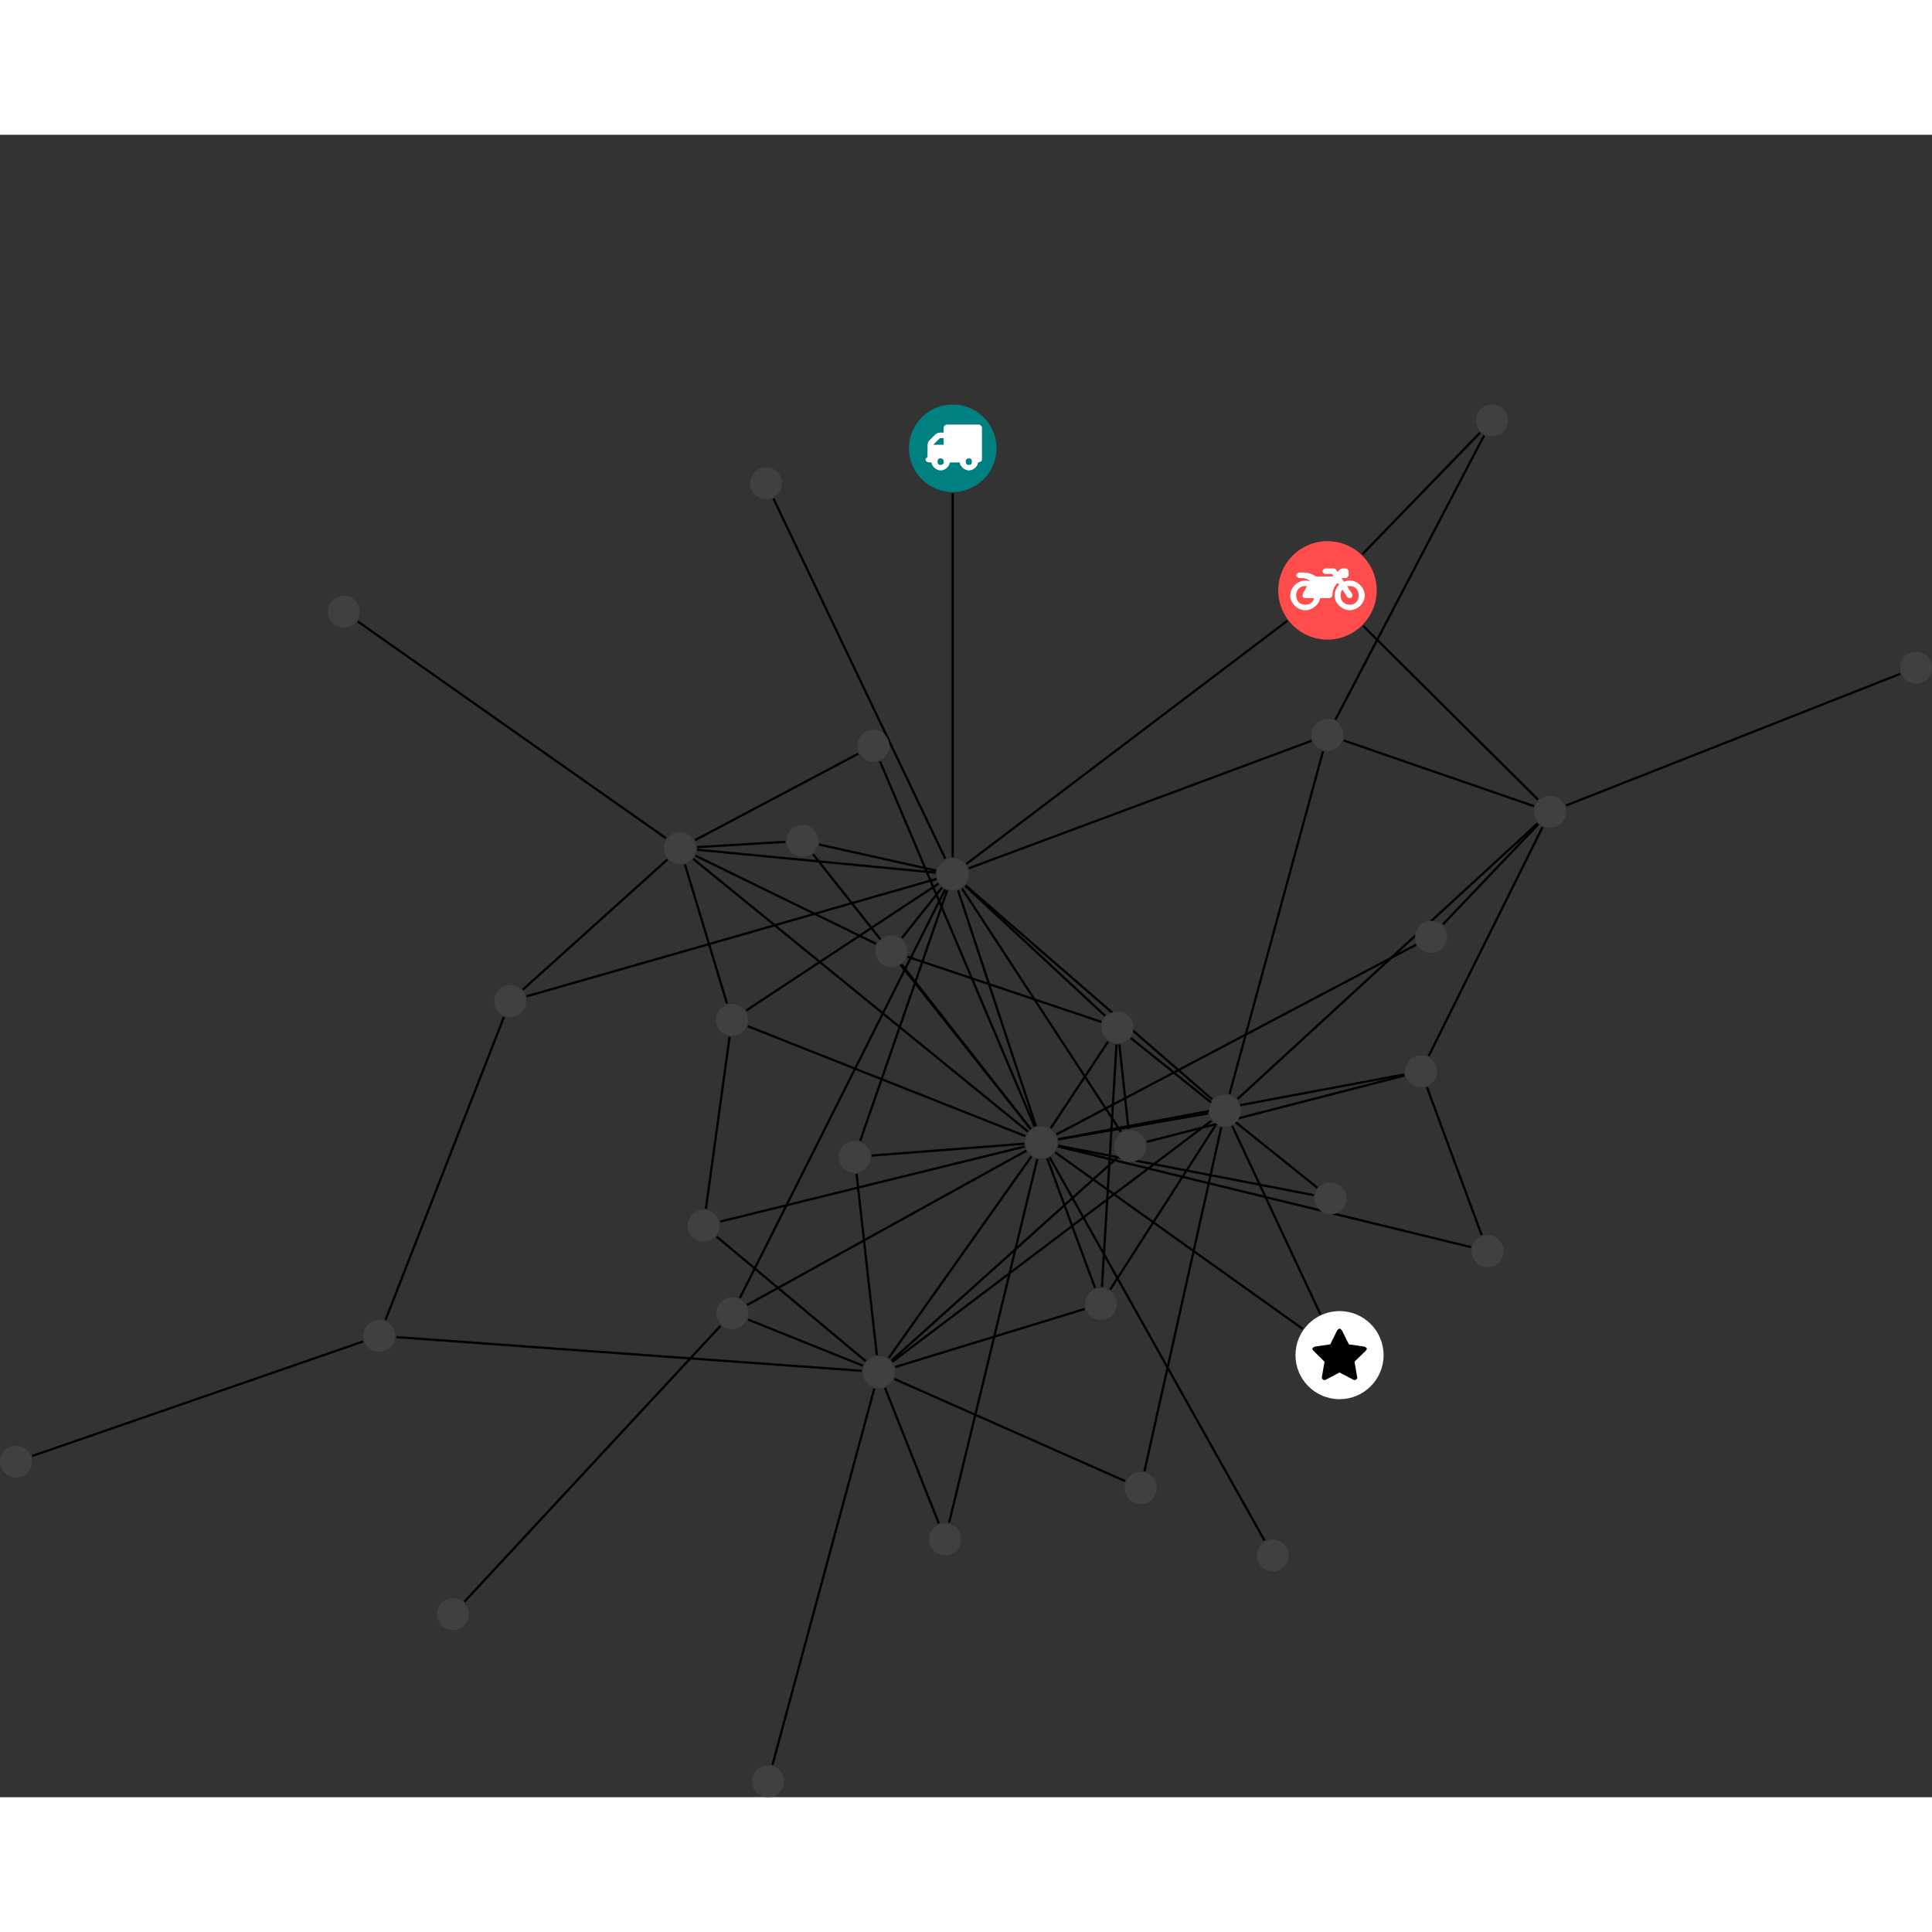 <?xml version="1.0" encoding="UTF-8"?>
<svg xmlns="http://www.w3.org/2000/svg" xmlns:xlink="http://www.w3.org/1999/xlink" width="341.020pt" height="341.020pt" viewBox="0.000 -47.586 341.020 293.434" version="1.1">
<rect x="0.000" y="-47.586" width="341.020" height="293.434" fill="#333333" stroke="none"/>
<defs>
<g>
<symbol overflow="visible" id="glyph0-0">
<path style="stroke:none;" d="M 1.422 -0.75 L 1.422 -7.922 L 3.562 -7.922 L 3.562 -0.891 L 1.422 -0.891 Z M 0.625 0 L 4.531 0 L 4.531 -8.812 L 0.438 -8.812 L 0.438 0 Z M 0.625 0 "/>
</symbol>
<symbol overflow="visible" id="glyph0-1">
<path style="stroke:none;" d="M 3.375 -0.844 C 3.375 -0.453 3.234 -0.266 2.844 -0.266 C 2.469 -0.266 2.297 -0.453 2.297 -0.844 C 2.297 -1.219 2.469 -1.422 2.844 -1.422 C 3.234 -1.422 3.375 -1.219 3.375 -0.844 Z M 1.594 -3.688 L 1.594 -3.859 C 1.594 -3.875 1.578 -3.875 1.594 -3.891 L 2.688 -4.969 C 2.703 -5 2.656 -4.984 2.688 -4.984 L 3.375 -4.984 L 3.375 -3.828 L 1.594 -3.828 Z M 8.359 -0.844 C 8.359 -0.453 8.219 -0.266 7.828 -0.266 C 7.453 -0.266 7.281 -0.453 7.281 -0.844 C 7.281 -1.219 7.453 -1.422 7.828 -1.422 C 8.219 -1.422 8.359 -1.219 8.359 -0.844 Z M 10.141 -6.891 C 10.141 -7.094 9.812 -7.391 9.609 -7.391 L 3.922 -7.391 C 3.719 -7.391 3.375 -7.094 3.375 -6.891 L 3.375 -5.969 L 2.672 -5.969 C 2.469 -5.969 2.078 -5.812 1.938 -5.672 L 0.844 -4.578 C 0.531 -4.266 0.531 -3.734 0.531 -3.328 L 0.531 -1.688 C 0.516 -1.688 0.172 -1.391 0.172 -1.203 C 0.172 -0.781 0.781 -0.703 1.062 -0.703 L 1.25 -0.703 C 1.25 -0.047 2.062 0.703 2.844 0.703 C 3.641 0.703 4.453 -0.047 4.453 -0.703 L 6.234 -0.703 C 6.234 -0.047 7.047 0.703 7.828 0.703 C 8.625 0.703 9.438 -0.047 9.438 -0.703 C 9.547 -0.703 10.141 -0.781 10.141 -1.203 Z M 10.141 -6.891 "/>
</symbol>
<symbol overflow="visible" id="glyph0-2">
<path style="stroke:none;" d="M 12.969 -2.906 C 12.844 -3.984 11.859 -5.016 10.781 -5.219 C 10.234 -5.328 9.703 -5.219 9.328 -5.031 L 8.875 -5.688 L 9.609 -5.688 C 9.812 -5.688 10.141 -5.984 10.141 -6.188 L 10.141 -6.891 C 10.141 -7.094 9.812 -7.391 9.609 -7.391 L 9.047 -7.391 C 8.969 -7.391 8.734 -7.312 8.656 -7.25 L 8.188 -6.766 L 7.891 -7.203 C 7.828 -7.281 7.594 -7.391 7.484 -7.391 L 6.078 -7.391 C 5.906 -7.391 5.547 -7.125 5.516 -6.953 C 5.484 -6.734 5.828 -6.406 6.047 -6.406 L 7.188 -6.406 L 7.484 -5.969 L 4.344 -5.969 C 4.141 -6.125 3.375 -6.672 2.141 -6.672 L 1.422 -6.672 C 1.219 -6.672 0.891 -6.375 0.891 -6.188 C 0.891 -5.984 1.219 -5.688 1.422 -5.688 L 1.781 -5.688 C 2.484 -5.688 2.906 -5.516 3.281 -5.188 L 3.25 -5.141 C 3.078 -5.188 2.797 -5.25 2.5 -5.25 C 1.109 -5.25 -0.172 -4 -0.172 -2.625 C -0.172 -1.25 1.109 0 2.5 0 C 3.75 0 4.953 -1.062 5.109 -2.141 L 6.766 -2.141 C 6.969 -2.141 7.281 -2.438 7.281 -2.625 C 7.281 -3.609 7.688 -4.391 8.219 -4.844 L 8.453 -4.5 C 7.969 -4.062 7.578 -3.203 7.672 -2.359 C 7.781 -1.172 8.969 -0.094 10.141 -0.016 C 11.703 0.094 13.156 -1.344 12.969 -2.906 Z M 2.5 -0.984 C 1.516 -0.984 0.875 -1.641 0.875 -2.625 C 0.875 -3.594 1.516 -4.281 2.5 -4.281 C 2.672 -4.281 2.844 -4.234 2.781 -4.25 L 2.047 -2.891 C 2 -2.781 2 -2.469 2.047 -2.359 C 2.125 -2.25 2.375 -2.141 2.5 -2.141 L 4.031 -2.141 C 3.891 -1.453 3.344 -0.984 2.5 -0.984 Z M 10.328 -0.984 C 9.344 -0.984 8.719 -1.641 8.719 -2.625 C 8.719 -3.109 8.859 -3.469 9.031 -3.641 L 9.906 -2.328 C 9.969 -2.219 10.203 -2.141 10.328 -2.141 C 10.391 -2.141 10.594 -2.188 10.641 -2.234 C 10.812 -2.344 10.844 -2.75 10.734 -2.922 L 9.875 -4.219 C 9.859 -4.219 10.094 -4.281 10.328 -4.281 C 11.297 -4.281 11.922 -3.594 11.922 -2.625 C 11.922 -1.641 11.297 -0.984 10.328 -0.984 Z M 10.328 -0.984 "/>
</symbol>
<symbol overflow="visible" id="glyph0-3">
<path style="stroke:none;" d="M 9.438 -5.078 C 9.438 -5.25 9.078 -5.453 8.938 -5.469 L 6.266 -5.859 L 5.078 -8.266 C 5.031 -8.375 4.75 -8.641 4.625 -8.641 C 4.5 -8.641 4.234 -8.375 4.172 -8.266 L 2.984 -5.859 L 0.312 -5.469 C 0.172 -5.453 -0.172 -5.25 -0.172 -5.078 C -0.172 -4.969 -0.062 -4.781 0.016 -4.719 L 1.969 -2.797 L 1.5 -0.062 C 1.5 -0.016 1.5 0.016 1.5 0.047 C 1.5 0.203 1.75 0.453 1.906 0.453 C 1.984 0.453 2.188 0.406 2.25 0.359 L 4.625 -0.891 L 7 0.359 C 7.062 0.406 7.266 0.453 7.344 0.453 C 7.5 0.453 7.75 0.203 7.75 0.047 C 7.75 0.016 7.75 -0.016 7.734 -0.062 L 7.266 -2.797 L 9.234 -4.719 C 9.297 -4.781 9.438 -4.969 9.438 -5.078 Z M 9.438 -5.078 "/>
</symbol>
</g>
<clipPath id="clip1">
  <path d="M 130 168 L 160 168 L 160 245.848 L 130 245.848 Z M 130 168 "/>
</clipPath>
<clipPath id="clip2">
  <path d="M 270 41 L 341.02 41 L 341.02 77 L 270 77 Z M 270 41 "/>
</clipPath>
<clipPath id="clip3">
  <path d="M 132 240 L 139 240 L 139 245.848 L 132 245.848 Z M 132 240 "/>
</clipPath>
<clipPath id="clip4">
  <path d="M 335 43 L 341.02 43 L 341.02 50 L 335 50 Z M 335 43 "/>
</clipPath>
</defs>
<g id="surface1">
<path style="fill:none;stroke-width:0.399;stroke-linecap:butt;stroke-linejoin:miter;stroke:rgb(0%,0%,0%);stroke-opacity:1;stroke-miterlimit:10;" d="M -0.001 -7.927 L -0.001 -72.173 " transform="matrix(1,0,0,-1,168.169,7.749)"/>
<path style="fill:none;stroke-width:0.399;stroke-linecap:butt;stroke-linejoin:miter;stroke:rgb(0%,0%,0%);stroke-opacity:1;stroke-miterlimit:10;" d="M -16.677 -53.911 L -45.47 -69.161 " transform="matrix(1,0,0,-1,168.169,7.749)"/>
<path style="fill:none;stroke-width:0.399;stroke-linecap:butt;stroke-linejoin:miter;stroke:rgb(0%,0%,0%);stroke-opacity:1;stroke-miterlimit:10;" d="M -12.833 -55.278 L 14.456 -119.743 " transform="matrix(1,0,0,-1,168.169,7.749)"/>
<path style="fill:none;stroke-width:0.399;stroke-linecap:butt;stroke-linejoin:miter;stroke:rgb(0%,0%,0%);stroke-opacity:1;stroke-miterlimit:10;" d="M -105.017 -30.571 L -50.606 -68.837 " transform="matrix(1,0,0,-1,168.169,7.749)"/>
<path style="fill:none;stroke-width:0.399;stroke-linecap:butt;stroke-linejoin:miter;stroke:rgb(0%,0%,0%);stroke-opacity:1;stroke-miterlimit:10;" d="M 72.323 -18.692 L 93.085 2.761 " transform="matrix(1,0,0,-1,168.169,7.749)"/>
<path style="fill:none;stroke-width:0.399;stroke-linecap:butt;stroke-linejoin:miter;stroke:rgb(0%,0%,0%);stroke-opacity:1;stroke-miterlimit:10;" d="M 72.444 -31.345 L 103.315 -62.028 " transform="matrix(1,0,0,-1,168.169,7.749)"/>
<path style="fill:none;stroke-width:0.399;stroke-linecap:butt;stroke-linejoin:miter;stroke:rgb(0%,0%,0%);stroke-opacity:1;stroke-miterlimit:10;" d="M 59.061 -30.446 L 2.405 -73.368 " transform="matrix(1,0,0,-1,168.169,7.749)"/>
<path style="fill:none;stroke-width:0.399;stroke-linecap:butt;stroke-linejoin:miter;stroke:rgb(0%,0%,0%);stroke-opacity:1;stroke-miterlimit:10;" d="M 86.519 -84.04 L 103.374 -66.341 " transform="matrix(1,0,0,-1,168.169,7.749)"/>
<path style="fill:none;stroke-width:0.399;stroke-linecap:butt;stroke-linejoin:miter;stroke:rgb(0%,0%,0%);stroke-opacity:1;stroke-miterlimit:10;" d="M 81.769 -87.634 L 18.304 -121.114 " transform="matrix(1,0,0,-1,168.169,7.749)"/>
<path style="fill:none;stroke-width:0.399;stroke-linecap:butt;stroke-linejoin:miter;stroke:rgb(0%,0%,0%);stroke-opacity:1;stroke-miterlimit:10;" d="M -162.501 -177.88 L -104.079 -157.657 " transform="matrix(1,0,0,-1,168.169,7.749)"/>
<path style="fill:none;stroke-width:0.399;stroke-linecap:butt;stroke-linejoin:miter;stroke:rgb(0%,0%,0%);stroke-opacity:1;stroke-miterlimit:10;" d="M 30.417 -182.298 L -10.302 -164.274 " transform="matrix(1,0,0,-1,168.169,7.749)"/>
<path style="fill:none;stroke-width:0.399;stroke-linecap:butt;stroke-linejoin:miter;stroke:rgb(0%,0%,0%);stroke-opacity:1;stroke-miterlimit:10;" d="M 33.835 -180.571 L 47.401 -119.833 " transform="matrix(1,0,0,-1,168.169,7.749)"/>
<path style="fill:none;stroke-width:0.399;stroke-linecap:butt;stroke-linejoin:miter;stroke:rgb(0%,0%,0%);stroke-opacity:1;stroke-miterlimit:10;" d="M 64.894 -152.849 L 49.339 -119.622 " transform="matrix(1,0,0,-1,168.169,7.749)"/>
<path style="fill:none;stroke-width:0.399;stroke-linecap:butt;stroke-linejoin:miter;stroke:rgb(0%,0%,0%);stroke-opacity:1;stroke-miterlimit:10;" d="M 61.784 -155.442 L 18.089 -124.274 " transform="matrix(1,0,0,-1,168.169,7.749)"/>
<g clip-path="url(#clip1)" clip-rule="nonzero">
<path style="fill:none;stroke-width:0.399;stroke-linecap:butt;stroke-linejoin:miter;stroke:rgb(0%,0%,0%);stroke-opacity:1;stroke-miterlimit:10;" d="M -31.814 -232.372 L -13.849 -165.97 " transform="matrix(1,0,0,-1,168.169,7.749)"/>
</g>
<path style="fill:none;stroke-width:0.399;stroke-linecap:butt;stroke-linejoin:miter;stroke:rgb(0%,0%,0%);stroke-opacity:1;stroke-miterlimit:10;" d="M -29.544 -69.466 L -45.126 -70.396 " transform="matrix(1,0,0,-1,168.169,7.749)"/>
<path style="fill:none;stroke-width:0.399;stroke-linecap:butt;stroke-linejoin:miter;stroke:rgb(0%,0%,0%);stroke-opacity:1;stroke-miterlimit:10;" d="M -23.587 -69.942 L -2.946 -74.536 " transform="matrix(1,0,0,-1,168.169,7.749)"/>
<path style="fill:none;stroke-width:0.399;stroke-linecap:butt;stroke-linejoin:miter;stroke:rgb(0%,0%,0%);stroke-opacity:1;stroke-miterlimit:10;" d="M -24.657 -71.653 L 13.761 -120.157 " transform="matrix(1,0,0,-1,168.169,7.749)"/>
<path style="fill:none;stroke-width:0.399;stroke-linecap:butt;stroke-linejoin:miter;stroke:rgb(0%,0%,0%);stroke-opacity:1;stroke-miterlimit:10;" d="M 67.55 -47.903 L 93.784 2.257 " transform="matrix(1,0,0,-1,168.169,7.749)"/>
<path style="fill:none;stroke-width:0.399;stroke-linecap:butt;stroke-linejoin:miter;stroke:rgb(0%,0%,0%);stroke-opacity:1;stroke-miterlimit:10;" d="M 69.007 -51.563 L 102.604 -63.173 " transform="matrix(1,0,0,-1,168.169,7.749)"/>
<path style="fill:none;stroke-width:0.399;stroke-linecap:butt;stroke-linejoin:miter;stroke:rgb(0%,0%,0%);stroke-opacity:1;stroke-miterlimit:10;" d="M 65.358 -53.489 L 48.854 -113.978 " transform="matrix(1,0,0,-1,168.169,7.749)"/>
<path style="fill:none;stroke-width:0.399;stroke-linecap:butt;stroke-linejoin:miter;stroke:rgb(0%,0%,0%);stroke-opacity:1;stroke-miterlimit:10;" d="M 63.323 -51.63 L 2.827 -74.138 " transform="matrix(1,0,0,-1,168.169,7.749)"/>
<path style="fill:none;stroke-width:0.399;stroke-linecap:butt;stroke-linejoin:miter;stroke:rgb(0%,0%,0%);stroke-opacity:1;stroke-miterlimit:10;" d="M -13.556 -87.458 L -45.427 -71.899 " transform="matrix(1,0,0,-1,168.169,7.749)"/>
<path style="fill:none;stroke-width:0.399;stroke-linecap:butt;stroke-linejoin:miter;stroke:rgb(0%,0%,0%);stroke-opacity:1;stroke-miterlimit:10;" d="M -7.981 -89.747 L 26.229 -101.251 " transform="matrix(1,0,0,-1,168.169,7.749)"/>
<path style="fill:none;stroke-width:0.399;stroke-linecap:butt;stroke-linejoin:miter;stroke:rgb(0%,0%,0%);stroke-opacity:1;stroke-miterlimit:10;" d="M -8.962 -86.427 L -1.88 -77.548 " transform="matrix(1,0,0,-1,168.169,7.749)"/>
<path style="fill:none;stroke-width:0.399;stroke-linecap:butt;stroke-linejoin:miter;stroke:rgb(0%,0%,0%);stroke-opacity:1;stroke-miterlimit:10;" d="M -8.982 -91.157 L 13.768 -120.149 " transform="matrix(1,0,0,-1,168.169,7.749)"/>
<g clip-path="url(#clip2)" clip-rule="nonzero">
<path style="fill:none;stroke-width:0.399;stroke-linecap:butt;stroke-linejoin:miter;stroke:rgb(0%,0%,0%);stroke-opacity:1;stroke-miterlimit:10;" d="M 167.226 -39.821 L 108.265 -63.052 " transform="matrix(1,0,0,-1,168.169,7.749)"/>
</g>
<path style="fill:none;stroke-width:0.399;stroke-linecap:butt;stroke-linejoin:miter;stroke:rgb(0%,0%,0%);stroke-opacity:1;stroke-miterlimit:10;" d="M 64.347 -130.513 L 31.44 -104.103 " transform="matrix(1,0,0,-1,168.169,7.749)"/>
<path style="fill:none;stroke-width:0.399;stroke-linecap:butt;stroke-linejoin:miter;stroke:rgb(0%,0%,0%);stroke-opacity:1;stroke-miterlimit:10;" d="M 63.737 -131.829 L 18.597 -123.095 " transform="matrix(1,0,0,-1,168.169,7.749)"/>
<path style="fill:none;stroke-width:0.399;stroke-linecap:butt;stroke-linejoin:miter;stroke:rgb(0%,0%,0%);stroke-opacity:1;stroke-miterlimit:10;" d="M -86.181 -203.583 L -40.974 -154.88 " transform="matrix(1,0,0,-1,168.169,7.749)"/>
<path style="fill:none;stroke-width:0.399;stroke-linecap:butt;stroke-linejoin:miter;stroke:rgb(0%,0%,0%);stroke-opacity:1;stroke-miterlimit:10;" d="M -100.126 -153.86 L -79.216 -100.376 " transform="matrix(1,0,0,-1,168.169,7.749)"/>
<path style="fill:none;stroke-width:0.399;stroke-linecap:butt;stroke-linejoin:miter;stroke:rgb(0%,0%,0%);stroke-opacity:1;stroke-miterlimit:10;" d="M -98.216 -156.888 L -16.071 -162.837 " transform="matrix(1,0,0,-1,168.169,7.749)"/>
<path style="fill:none;stroke-width:0.399;stroke-linecap:butt;stroke-linejoin:miter;stroke:rgb(0%,0%,0%);stroke-opacity:1;stroke-miterlimit:10;" d="M 93.366 -138.892 L 83.714 -112.798 " transform="matrix(1,0,0,-1,168.169,7.749)"/>
<path style="fill:none;stroke-width:0.399;stroke-linecap:butt;stroke-linejoin:miter;stroke:rgb(0%,0%,0%);stroke-opacity:1;stroke-miterlimit:10;" d="M 91.479 -141.005 L 18.565 -123.235 " transform="matrix(1,0,0,-1,168.169,7.749)"/>
<path style="fill:none;stroke-width:0.399;stroke-linecap:butt;stroke-linejoin:miter;stroke:rgb(0%,0%,0%);stroke-opacity:1;stroke-miterlimit:10;" d="M -43.571 -134.231 L -39.388 -103.888 " transform="matrix(1,0,0,-1,168.169,7.749)"/>
<path style="fill:none;stroke-width:0.399;stroke-linecap:butt;stroke-linejoin:miter;stroke:rgb(0%,0%,0%);stroke-opacity:1;stroke-miterlimit:10;" d="M -41.669 -139.157 L -15.376 -161.118 " transform="matrix(1,0,0,-1,168.169,7.749)"/>
<path style="fill:none;stroke-width:0.399;stroke-linecap:butt;stroke-linejoin:miter;stroke:rgb(0%,0%,0%);stroke-opacity:1;stroke-miterlimit:10;" d="M -41.052 -136.501 L 12.702 -123.247 " transform="matrix(1,0,0,-1,168.169,7.749)"/>
<path style="fill:none;stroke-width:0.399;stroke-linecap:butt;stroke-linejoin:miter;stroke:rgb(0%,0%,0%);stroke-opacity:1;stroke-miterlimit:10;" d="M 55.034 -192.794 L 17.108 -125.153 " transform="matrix(1,0,0,-1,168.169,7.749)"/>
<path style="fill:none;stroke-width:0.399;stroke-linecap:butt;stroke-linejoin:miter;stroke:rgb(0%,0%,0%);stroke-opacity:1;stroke-miterlimit:10;" d="M -75.876 -95.548 L -50.38 -72.591 " transform="matrix(1,0,0,-1,168.169,7.749)"/>
<path style="fill:none;stroke-width:0.399;stroke-linecap:butt;stroke-linejoin:miter;stroke:rgb(0%,0%,0%);stroke-opacity:1;stroke-miterlimit:10;" d="M -75.216 -96.735 L -2.899 -76.021 " transform="matrix(1,0,0,-1,168.169,7.749)"/>
<path style="fill:none;stroke-width:0.399;stroke-linecap:butt;stroke-linejoin:miter;stroke:rgb(0%,0%,0%);stroke-opacity:1;stroke-miterlimit:10;" d="M -2.458 -189.771 L -11.946 -165.86 " transform="matrix(1,0,0,-1,168.169,7.749)"/>
<path style="fill:none;stroke-width:0.399;stroke-linecap:butt;stroke-linejoin:miter;stroke:rgb(0%,0%,0%);stroke-opacity:1;stroke-miterlimit:10;" d="M -0.634 -189.646 L 14.921 -125.454 " transform="matrix(1,0,0,-1,168.169,7.749)"/>
<path style="fill:none;stroke-width:0.399;stroke-linecap:butt;stroke-linejoin:miter;stroke:rgb(0%,0%,0%);stroke-opacity:1;stroke-miterlimit:10;" d="M -31.646 -8.88 L -1.302 -72.466 " transform="matrix(1,0,0,-1,168.169,7.749)"/>
<path style="fill:none;stroke-width:0.399;stroke-linecap:butt;stroke-linejoin:miter;stroke:rgb(0%,0%,0%);stroke-opacity:1;stroke-miterlimit:10;" d="M 84.011 -107.267 L 104.112 -66.86 " transform="matrix(1,0,0,-1,168.169,7.749)"/>
<path style="fill:none;stroke-width:0.399;stroke-linecap:butt;stroke-linejoin:miter;stroke:rgb(0%,0%,0%);stroke-opacity:1;stroke-miterlimit:10;" d="M 79.741 -110.72 L 34.261 -122.419 " transform="matrix(1,0,0,-1,168.169,7.749)"/>
<path style="fill:none;stroke-width:0.399;stroke-linecap:butt;stroke-linejoin:miter;stroke:rgb(0%,0%,0%);stroke-opacity:1;stroke-miterlimit:10;" d="M 79.698 -110.521 L 18.601 -121.966 " transform="matrix(1,0,0,-1,168.169,7.749)"/>
<path style="fill:none;stroke-width:0.399;stroke-linecap:butt;stroke-linejoin:miter;stroke:rgb(0%,0%,0%);stroke-opacity:1;stroke-miterlimit:10;" d="M -36.118 -153.794 L -15.86 -161.931 " transform="matrix(1,0,0,-1,168.169,7.749)"/>
<path style="fill:none;stroke-width:0.399;stroke-linecap:butt;stroke-linejoin:miter;stroke:rgb(0%,0%,0%);stroke-opacity:1;stroke-miterlimit:10;" d="M -37.564 -149.974 L -1.357 -77.888 " transform="matrix(1,0,0,-1,168.169,7.749)"/>
<path style="fill:none;stroke-width:0.399;stroke-linecap:butt;stroke-linejoin:miter;stroke:rgb(0%,0%,0%);stroke-opacity:1;stroke-miterlimit:10;" d="M -36.278 -151.208 L 12.991 -123.981 " transform="matrix(1,0,0,-1,168.169,7.749)"/>
<path style="fill:none;stroke-width:0.399;stroke-linecap:butt;stroke-linejoin:miter;stroke:rgb(0%,0%,0%);stroke-opacity:1;stroke-miterlimit:10;" d="M -16.982 -128.075 L -13.396 -160.056 " transform="matrix(1,0,0,-1,168.169,7.749)"/>
<path style="fill:none;stroke-width:0.399;stroke-linecap:butt;stroke-linejoin:miter;stroke:rgb(0%,0%,0%);stroke-opacity:1;stroke-miterlimit:10;" d="M -16.329 -122.224 L -0.989 -78.04 " transform="matrix(1,0,0,-1,168.169,7.749)"/>
<path style="fill:none;stroke-width:0.399;stroke-linecap:butt;stroke-linejoin:miter;stroke:rgb(0%,0%,0%);stroke-opacity:1;stroke-miterlimit:10;" d="M -14.31 -124.841 L 12.624 -122.755 " transform="matrix(1,0,0,-1,168.169,7.749)"/>
<path style="fill:none;stroke-width:0.399;stroke-linecap:butt;stroke-linejoin:miter;stroke:rgb(0%,0%,0%);stroke-opacity:1;stroke-miterlimit:10;" d="M 103.233 -66.2 L 50.284 -114.845 " transform="matrix(1,0,0,-1,168.169,7.749)"/>
<path style="fill:none;stroke-width:0.399;stroke-linecap:butt;stroke-linejoin:miter;stroke:rgb(0%,0%,0%);stroke-opacity:1;stroke-miterlimit:10;" d="M 31.018 -120.169 L 29.409 -105.216 " transform="matrix(1,0,0,-1,168.169,7.749)"/>
<path style="fill:none;stroke-width:0.399;stroke-linecap:butt;stroke-linejoin:miter;stroke:rgb(0%,0%,0%);stroke-opacity:1;stroke-miterlimit:10;" d="M 29.097 -125.185 L -10.817 -161.04 " transform="matrix(1,0,0,-1,168.169,7.749)"/>
<path style="fill:none;stroke-width:0.399;stroke-linecap:butt;stroke-linejoin:miter;stroke:rgb(0%,0%,0%);stroke-opacity:1;stroke-miterlimit:10;" d="M 29.69 -120.642 L 1.651 -77.716 " transform="matrix(1,0,0,-1,168.169,7.749)"/>
<path style="fill:none;stroke-width:0.399;stroke-linecap:butt;stroke-linejoin:miter;stroke:rgb(0%,0%,0%);stroke-opacity:1;stroke-miterlimit:10;" d="M 26.343 -148.028 L 28.909 -105.228 " transform="matrix(1,0,0,-1,168.169,7.749)"/>
<path style="fill:none;stroke-width:0.399;stroke-linecap:butt;stroke-linejoin:miter;stroke:rgb(0%,0%,0%);stroke-opacity:1;stroke-miterlimit:10;" d="M 23.276 -151.927 L -10.173 -162.169 " transform="matrix(1,0,0,-1,168.169,7.749)"/>
<path style="fill:none;stroke-width:0.399;stroke-linecap:butt;stroke-linejoin:miter;stroke:rgb(0%,0%,0%);stroke-opacity:1;stroke-miterlimit:10;" d="M 27.788 -148.501 L 46.433 -119.427 " transform="matrix(1,0,0,-1,168.169,7.749)"/>
<path style="fill:none;stroke-width:0.399;stroke-linecap:butt;stroke-linejoin:miter;stroke:rgb(0%,0%,0%);stroke-opacity:1;stroke-miterlimit:10;" d="M 25.116 -148.212 L 16.679 -125.353 " transform="matrix(1,0,0,-1,168.169,7.749)"/>
<path style="fill:none;stroke-width:0.399;stroke-linecap:butt;stroke-linejoin:miter;stroke:rgb(0%,0%,0%);stroke-opacity:1;stroke-miterlimit:10;" d="M -47.267 -73.462 L -39.849 -98.009 " transform="matrix(1,0,0,-1,168.169,7.749)"/>
<path style="fill:none;stroke-width:0.399;stroke-linecap:butt;stroke-linejoin:miter;stroke:rgb(0%,0%,0%);stroke-opacity:1;stroke-miterlimit:10;" d="M -45.134 -70.86 L -3.005 -74.903 " transform="matrix(1,0,0,-1,168.169,7.749)"/>
<path style="fill:none;stroke-width:0.399;stroke-linecap:butt;stroke-linejoin:miter;stroke:rgb(0%,0%,0%);stroke-opacity:1;stroke-miterlimit:10;" d="M -45.798 -72.478 L 13.292 -120.618 " transform="matrix(1,0,0,-1,168.169,7.749)"/>
<path style="fill:none;stroke-width:0.399;stroke-linecap:butt;stroke-linejoin:miter;stroke:rgb(0%,0%,0%);stroke-opacity:1;stroke-miterlimit:10;" d="M -36.458 -99.239 L -2.521 -76.853 " transform="matrix(1,0,0,-1,168.169,7.749)"/>
<path style="fill:none;stroke-width:0.399;stroke-linecap:butt;stroke-linejoin:miter;stroke:rgb(0%,0%,0%);stroke-opacity:1;stroke-miterlimit:10;" d="M -36.169 -102.009 L 12.827 -121.411 " transform="matrix(1,0,0,-1,168.169,7.749)"/>
<path style="fill:none;stroke-width:0.399;stroke-linecap:butt;stroke-linejoin:miter;stroke:rgb(0%,0%,0%);stroke-opacity:1;stroke-miterlimit:10;" d="M 26.878 -100.161 L 2.21 -77.243 " transform="matrix(1,0,0,-1,168.169,7.749)"/>
<path style="fill:none;stroke-width:0.399;stroke-linecap:butt;stroke-linejoin:miter;stroke:rgb(0%,0%,0%);stroke-opacity:1;stroke-miterlimit:10;" d="M 27.421 -104.731 L 17.3 -120.009 " transform="matrix(1,0,0,-1,168.169,7.749)"/>
<path style="fill:none;stroke-width:0.399;stroke-linecap:butt;stroke-linejoin:miter;stroke:rgb(0%,0%,0%);stroke-opacity:1;stroke-miterlimit:10;" d="M -10.653 -161.235 L 45.651 -118.704 " transform="matrix(1,0,0,-1,168.169,7.749)"/>
<path style="fill:none;stroke-width:0.399;stroke-linecap:butt;stroke-linejoin:miter;stroke:rgb(0%,0%,0%);stroke-opacity:1;stroke-miterlimit:10;" d="M -11.317 -160.591 L 13.89 -124.985 " transform="matrix(1,0,0,-1,168.169,7.749)"/>
<path style="fill:none;stroke-width:0.399;stroke-linecap:butt;stroke-linejoin:miter;stroke:rgb(0%,0%,0%);stroke-opacity:1;stroke-miterlimit:10;" d="M 45.78 -114.911 L 2.28 -77.169 " transform="matrix(1,0,0,-1,168.169,7.749)"/>
<path style="fill:none;stroke-width:0.399;stroke-linecap:butt;stroke-linejoin:miter;stroke:rgb(0%,0%,0%);stroke-opacity:1;stroke-miterlimit:10;" d="M 45.089 -117.403 L 18.604 -122.005 " transform="matrix(1,0,0,-1,168.169,7.749)"/>
<path style="fill:none;stroke-width:0.399;stroke-linecap:butt;stroke-linejoin:miter;stroke:rgb(0%,0%,0%);stroke-opacity:1;stroke-miterlimit:10;" d="M 0.948 -78.056 L 14.686 -119.657 " transform="matrix(1,0,0,-1,168.169,7.749)"/>
<path style=" stroke:none;fill-rule:nonzero;fill:rgb(0%,50%,50%);fill-opacity:1;" d="M 175.898 7.75 C 175.898 3.48 172.438 0.02 168.168 0.02 C 163.902 0.02 160.441 3.48 160.441 7.75 C 160.441 12.016 163.902 15.477 168.168 15.477 C 172.438 15.477 175.898 12.016 175.898 7.75 Z M 175.898 7.75 "/>
<g style="fill:rgb(100%,100%,100%);fill-opacity:1;">
  <use xlink:href="#glyph0-1" x="163.188" y="10.952"/>
</g>
<path style=" stroke:none;fill-rule:nonzero;fill:rgb(25%,25%,25%);fill-opacity:1;" d="M 156.977 60.25 C 156.977 58.691 155.715 57.43 154.16 57.43 C 152.605 57.43 151.344 58.691 151.344 60.25 C 151.344 61.805 152.605 63.066 154.16 63.066 C 155.715 63.066 156.977 61.805 156.977 60.25 Z M 156.977 60.25 "/>
<path style=" stroke:none;fill-rule:nonzero;fill:rgb(25%,25%,25%);fill-opacity:1;" d="M 63.504 36.586 C 63.504 35.027 62.242 33.766 60.688 33.766 C 59.129 33.766 57.867 35.027 57.867 36.586 C 57.867 38.141 59.129 39.402 60.688 39.402 C 62.242 39.402 63.504 38.141 63.504 36.586 Z M 63.504 36.586 "/>
<path style=" stroke:none;fill-rule:nonzero;fill:rgb(100%,29.999%,29.999%);fill-opacity:1;" d="M 243 32.828 C 243 28.031 239.109 24.141 234.312 24.141 C 229.516 24.141 225.625 28.031 225.625 32.828 C 225.625 37.625 229.516 41.516 234.312 41.516 C 239.109 41.516 243 37.625 243 32.828 Z M 243 32.828 "/>
<g style="fill:rgb(100%,100%,100%);fill-opacity:1;">
  <use xlink:href="#glyph0-2" x="227.912" y="36.341"/>
</g>
<path style=" stroke:none;fill-rule:nonzero;fill:rgb(25%,25%,25%);fill-opacity:1;" d="M 255.422 93.973 C 255.422 92.418 254.16 91.156 252.605 91.156 C 251.047 91.156 249.785 92.418 249.785 93.973 C 249.785 95.531 251.047 96.793 252.605 96.793 C 254.16 96.793 255.422 95.531 255.422 93.973 Z M 255.422 93.973 "/>
<path style=" stroke:none;fill-rule:nonzero;fill:rgb(25%,25%,25%);fill-opacity:1;" d="M 5.637 186.613 C 5.637 185.055 4.375 183.797 2.816 183.797 C 1.262 183.797 0 185.055 0 186.613 C 0 188.168 1.262 189.43 2.816 189.43 C 4.375 189.43 5.637 188.168 5.637 186.613 Z M 5.637 186.613 "/>
<path style=" stroke:none;fill-rule:nonzero;fill:rgb(25%,25%,25%);fill-opacity:1;" d="M 204.164 191.266 C 204.164 189.707 202.902 188.445 201.344 188.445 C 199.789 188.445 198.527 189.707 198.527 191.266 C 198.527 192.82 199.789 194.082 201.344 194.082 C 202.902 194.082 204.164 192.82 204.164 191.266 Z M 204.164 191.266 "/>
<path style=" stroke:none;fill-rule:nonzero;fill:rgb(100%,100%,100%);fill-opacity:1;" d="M 244.219 167.82 C 244.219 163.527 240.738 160.043 236.445 160.043 C 232.152 160.043 228.668 163.527 228.668 167.82 C 228.668 172.113 232.152 175.594 236.445 175.594 C 240.738 175.594 244.219 172.113 244.219 167.82 Z M 244.219 167.82 "/>
<g style="fill:rgb(0%,0%,0%);fill-opacity:1;">
  <use xlink:href="#glyph0-3" x="231.823" y="171.771"/>
</g>
<g clip-path="url(#clip3)" clip-rule="nonzero">
<path style=" stroke:none;fill-rule:nonzero;fill:rgb(25%,25%,25%);fill-opacity:1;" d="M 138.387 243.031 C 138.387 241.473 137.125 240.211 135.566 240.211 C 134.012 240.211 132.75 241.473 132.75 243.031 C 132.75 244.586 134.012 245.848 135.566 245.848 C 137.125 245.848 138.387 244.586 138.387 243.031 Z M 138.387 243.031 "/>
</g>
<path style=" stroke:none;fill-rule:nonzero;fill:rgb(25%,25%,25%);fill-opacity:1;" d="M 144.457 77.035 C 144.457 75.48 143.195 74.219 141.641 74.219 C 140.082 74.219 138.82 75.48 138.82 77.035 C 138.82 78.594 140.082 79.855 141.641 79.855 C 143.195 79.855 144.457 78.594 144.457 77.035 Z M 144.457 77.035 "/>
<path style=" stroke:none;fill-rule:nonzero;fill:rgb(25%,25%,25%);fill-opacity:1;" d="M 237.141 58.328 C 237.141 56.77 235.879 55.508 234.32 55.508 C 232.766 55.508 231.504 56.77 231.504 58.328 C 231.504 59.883 232.766 61.145 234.32 61.145 C 235.879 61.145 237.141 59.883 237.141 58.328 Z M 237.141 58.328 "/>
<path style=" stroke:none;fill-rule:nonzero;fill:rgb(25%,25%,25%);fill-opacity:1;" d="M 160.145 96.531 C 160.145 94.977 158.883 93.715 157.328 93.715 C 155.77 93.715 154.508 94.977 154.508 96.531 C 154.508 98.09 155.77 99.352 157.328 99.352 C 158.883 99.352 160.145 98.09 160.145 96.531 Z M 160.145 96.531 "/>
<g clip-path="url(#clip4)" clip-rule="nonzero">
<path style=" stroke:none;fill-rule:nonzero;fill:rgb(25%,25%,25%);fill-opacity:1;" d="M 341.02 46.461 C 341.02 44.906 339.758 43.645 338.203 43.645 C 336.645 43.645 335.383 44.906 335.383 46.461 C 335.383 48.02 336.645 49.281 338.203 49.281 C 339.758 49.281 341.02 48.02 341.02 46.461 Z M 341.02 46.461 "/>
</g>
<path style=" stroke:none;fill-rule:nonzero;fill:rgb(25%,25%,25%);fill-opacity:1;" d="M 237.688 140.148 C 237.688 138.59 236.426 137.328 234.867 137.328 C 233.312 137.328 232.051 138.59 232.051 140.148 C 232.051 141.703 233.312 142.965 234.867 142.965 C 236.426 142.965 237.688 141.703 237.688 140.148 Z M 237.688 140.148 "/>
<path style=" stroke:none;fill-rule:nonzero;fill:rgb(25%,25%,25%);fill-opacity:1;" d="M 266.172 2.816 C 266.172 1.262 264.91 0 263.352 0 C 261.797 0 260.535 1.262 260.535 2.816 C 260.535 4.375 261.797 5.637 263.352 5.637 C 264.91 5.637 266.172 4.375 266.172 2.816 Z M 266.172 2.816 "/>
<path style=" stroke:none;fill-rule:nonzero;fill:rgb(25%,25%,25%);fill-opacity:1;" d="M 82.758 213.539 C 82.758 211.984 81.496 210.723 79.938 210.723 C 78.383 210.723 77.121 211.984 77.121 213.539 C 77.121 215.098 78.383 216.359 79.938 216.359 C 81.496 216.359 82.758 215.098 82.758 213.539 Z M 82.758 213.539 "/>
<path style=" stroke:none;fill-rule:nonzero;fill:rgb(25%,25%,25%);fill-opacity:1;" d="M 69.762 164.418 C 69.762 162.859 68.5 161.598 66.945 161.598 C 65.387 161.598 64.125 162.859 64.125 164.418 C 64.125 165.973 65.387 167.234 66.945 167.234 C 68.5 167.234 69.762 165.973 69.762 164.418 Z M 69.762 164.418 "/>
<path style=" stroke:none;fill-rule:nonzero;fill:rgb(25%,25%,25%);fill-opacity:1;" d="M 265.398 149.469 C 265.398 147.91 264.137 146.648 262.582 146.648 C 261.023 146.648 259.762 147.91 259.762 149.469 C 259.762 151.023 261.023 152.285 262.582 152.285 C 264.137 152.285 265.398 151.023 265.398 149.469 Z M 265.398 149.469 "/>
<path style=" stroke:none;fill-rule:nonzero;fill:rgb(25%,25%,25%);fill-opacity:1;" d="M 127.004 144.969 C 127.004 143.414 125.742 142.152 124.188 142.152 C 122.629 142.152 121.367 143.414 121.367 144.969 C 121.367 146.523 122.629 147.785 124.188 147.785 C 125.742 147.785 127.004 146.523 127.004 144.969 Z M 127.004 144.969 "/>
<path style=" stroke:none;fill-rule:nonzero;fill:rgb(25%,25%,25%);fill-opacity:1;" d="M 227.496 203.172 C 227.496 201.617 226.234 200.355 224.676 200.355 C 223.121 200.355 221.859 201.617 221.859 203.172 C 221.859 204.73 223.121 205.992 224.676 205.992 C 226.234 205.992 227.496 204.73 227.496 203.172 Z M 227.496 203.172 "/>
<path style=" stroke:none;fill-rule:nonzero;fill:rgb(25%,25%,25%);fill-opacity:1;" d="M 92.871 105.312 C 92.871 103.758 91.609 102.496 90.051 102.496 C 88.496 102.496 87.234 103.758 87.234 105.312 C 87.234 106.871 88.496 108.133 90.051 108.133 C 91.609 108.133 92.871 106.871 92.871 105.312 Z M 92.871 105.312 "/>
<path style=" stroke:none;fill-rule:nonzero;fill:rgb(25%,25%,25%);fill-opacity:1;" d="M 169.641 200.324 C 169.641 198.77 168.379 197.508 166.824 197.508 C 165.266 197.508 164.004 198.77 164.004 200.324 C 164.004 201.879 165.266 203.141 166.824 203.141 C 168.379 203.141 169.641 201.879 169.641 200.324 Z M 169.641 200.324 "/>
<path style=" stroke:none;fill-rule:nonzero;fill:rgb(25%,25%,25%);fill-opacity:1;" d="M 138.043 13.906 C 138.043 12.352 136.781 11.09 135.223 11.09 C 133.668 11.09 132.406 12.352 132.406 13.906 C 132.406 15.461 133.668 16.723 135.223 16.723 C 136.781 16.723 138.043 15.461 138.043 13.906 Z M 138.043 13.906 "/>
<path style=" stroke:none;fill-rule:nonzero;fill:rgb(25%,25%,25%);fill-opacity:1;" d="M 253.652 117.715 C 253.652 116.156 252.391 114.895 250.832 114.895 C 249.277 114.895 248.016 116.156 248.016 117.715 C 248.016 119.27 249.277 120.531 250.832 120.531 C 252.391 120.531 253.652 119.27 253.652 117.715 Z M 253.652 117.715 "/>
<path style=" stroke:none;fill-rule:nonzero;fill:rgb(25%,25%,25%);fill-opacity:1;" d="M 132.066 160.414 C 132.066 158.859 130.805 157.598 129.25 157.598 C 127.695 157.598 126.434 158.859 126.434 160.414 C 126.434 161.973 127.695 163.234 129.25 163.234 C 130.805 163.234 132.066 161.973 132.066 160.414 Z M 132.066 160.414 "/>
<path style=" stroke:none;fill-rule:nonzero;fill:rgb(25%,25%,25%);fill-opacity:1;" d="M 153.672 132.824 C 153.672 131.266 152.41 130.004 150.852 130.004 C 149.297 130.004 148.035 131.266 148.035 132.824 C 148.035 134.379 149.297 135.641 150.852 135.641 C 152.41 135.641 153.672 134.379 153.672 132.824 Z M 153.672 132.824 "/>
<path style=" stroke:none;fill-rule:nonzero;fill:rgb(25%,25%,25%);fill-opacity:1;" d="M 276.441 71.906 C 276.441 70.348 275.18 69.086 273.625 69.086 C 272.066 69.086 270.805 70.348 270.805 71.906 C 270.805 73.461 272.066 74.723 273.625 74.723 C 275.18 74.723 276.441 73.461 276.441 71.906 Z M 276.441 71.906 "/>
<path style=" stroke:none;fill-rule:nonzero;fill:rgb(25%,25%,25%);fill-opacity:1;" d="M 202.328 130.918 C 202.328 129.359 201.066 128.098 199.508 128.098 C 197.953 128.098 196.691 129.359 196.691 130.918 C 196.691 132.473 197.953 133.734 199.508 133.734 C 201.066 133.734 202.328 132.473 202.328 130.918 Z M 202.328 130.918 "/>
<path style=" stroke:none;fill-rule:nonzero;fill:rgb(25%,25%,25%);fill-opacity:1;" d="M 197.148 158.789 C 197.148 157.234 195.887 155.973 194.328 155.973 C 192.773 155.973 191.512 157.234 191.512 158.789 C 191.512 160.344 192.773 161.605 194.328 161.605 C 195.887 161.605 197.148 160.344 197.148 158.789 Z M 197.148 158.789 "/>
<path style=" stroke:none;fill-rule:nonzero;fill:rgb(25%,25%,25%);fill-opacity:1;" d="M 122.852 78.32 C 122.852 76.766 121.59 75.504 120.031 75.504 C 118.477 75.504 117.215 76.766 117.215 78.32 C 117.215 79.879 118.477 81.141 120.031 81.141 C 121.59 81.141 122.852 79.879 122.852 78.32 Z M 122.852 78.32 "/>
<path style=" stroke:none;fill-rule:nonzero;fill:rgb(25%,25%,25%);fill-opacity:1;" d="M 132.012 108.648 C 132.012 107.09 130.75 105.828 129.195 105.828 C 127.637 105.828 126.375 107.09 126.375 108.648 C 126.375 110.203 127.637 111.465 129.195 111.465 C 130.75 111.465 132.012 110.203 132.012 108.648 Z M 132.012 108.648 "/>
<path style=" stroke:none;fill-rule:nonzero;fill:rgb(25%,25%,25%);fill-opacity:1;" d="M 200.074 109.961 C 200.074 108.406 198.812 107.145 197.258 107.145 C 195.703 107.145 194.441 108.406 194.441 109.961 C 194.441 111.52 195.703 112.781 197.258 112.781 C 198.812 112.781 200.074 111.52 200.074 109.961 Z M 200.074 109.961 "/>
<path style=" stroke:none;fill-rule:nonzero;fill:rgb(25%,25%,25%);fill-opacity:1;" d="M 157.926 170.801 C 157.926 169.246 156.664 167.984 155.109 167.984 C 153.551 167.984 152.289 169.246 152.289 170.801 C 152.289 172.359 153.551 173.621 155.109 173.621 C 156.664 173.621 157.926 172.359 157.926 170.801 Z M 157.926 170.801 "/>
<path style=" stroke:none;fill-rule:nonzero;fill:rgb(25%,25%,25%);fill-opacity:1;" d="M 219.047 124.637 C 219.047 123.078 217.785 121.816 216.23 121.816 C 214.672 121.816 213.41 123.078 213.41 124.637 C 213.41 126.191 214.672 127.453 216.23 127.453 C 217.785 127.453 219.047 126.191 219.047 124.637 Z M 219.047 124.637 "/>
<path style=" stroke:none;fill-rule:nonzero;fill:rgb(25%,25%,25%);fill-opacity:1;" d="M 170.988 82.938 C 170.988 81.383 169.727 80.121 168.168 80.121 C 166.613 80.121 165.352 81.383 165.352 82.938 C 165.352 84.496 166.613 85.758 168.168 85.758 C 169.727 85.758 170.988 84.496 170.988 82.938 Z M 170.988 82.938 "/>
<path style=" stroke:none;fill-rule:nonzero;fill:rgb(25%,25%,25%);fill-opacity:1;" d="M 186.621 130.27 C 186.621 128.715 185.359 127.453 183.801 127.453 C 182.246 127.453 180.984 128.715 180.984 130.27 C 180.984 131.828 182.246 133.09 183.801 133.09 C 185.359 133.09 186.621 131.828 186.621 130.27 Z M 186.621 130.27 "/>
</g>
</svg>
